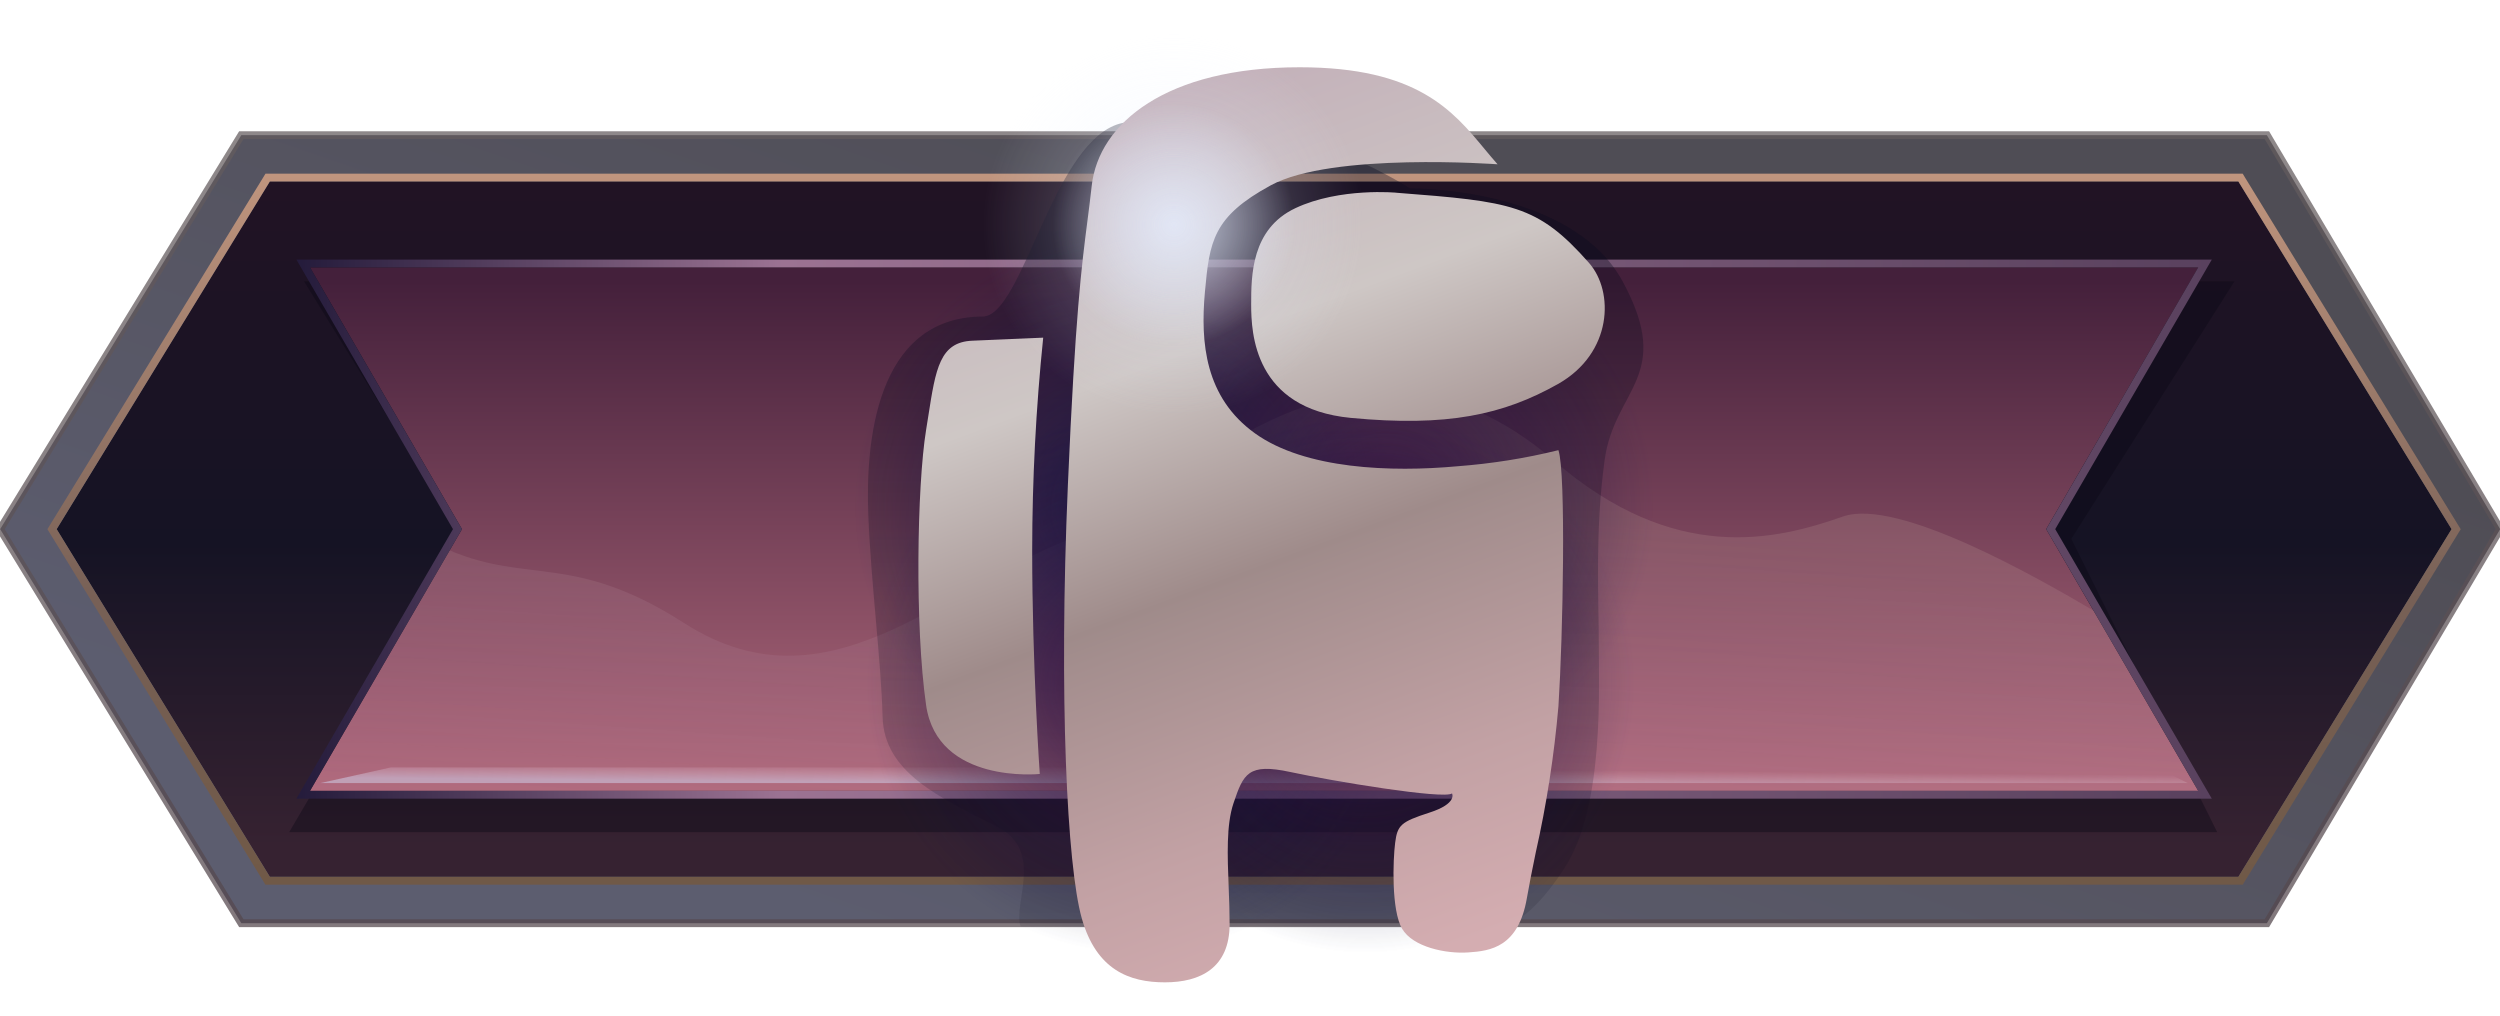 <?xml version="1.0" encoding="utf-8"?>
<!-- Generator: Adobe Illustrator 24.3.0, SVG Export Plug-In . SVG Version: 6.00 Build 0)  -->
<svg version="1.1" id="Слой_1" xmlns="http://www.w3.org/2000/svg" xmlns:xlink="http://www.w3.org/1999/xlink" x="0px" y="0px"
	 width="32px" height="13px" viewBox="0 0 32 13" enable-background="new 0 0 32 13" xml:space="preserve">
<g id="a8d2f8b0-ee80-471b-8ab1-ae37af7e45f9">
	<g id="f6adc053-93f1-4e60-9e8e-ae4b0829108d">
		<g id="a7cb674f-30a3-4df9-8f36-b8107a593891">
			<g id="b801ed1c-30f6-4532-847e-ba5b2bd459ac">
				<g id="b2fdcdde-652f-44c1-a111-5be977c79a29">
					<g id="be6da5f7-590d-4214-9510-b721237ab209">
						
							<linearGradient id="a4fa62e7-f5dc-4859-9b57-124ee524ddd4_1_" gradientUnits="userSpaceOnUse" x1="17.805" y1="13.959" x2="13.829" y2="2.461" gradientTransform="matrix(1 0 0 -1 0 15.518)">
							<stop  offset="0" style="stop-color:#0E0B16"/>
							<stop  offset="1" style="stop-color:#20213A"/>
						</linearGradient>
						
							<linearGradient id="a4fa62e7-f5dc-4859-9b57-124ee524ddd4_2_" gradientUnits="userSpaceOnUse" x1="16.002" y1="13.839" x2="16.002" y2="3.651" gradientTransform="matrix(1 0 0 -1 0 15.518)">
							<stop  offset="0" style="stop-color:#645C5E"/>
							<stop  offset="1" style="stop-color:#54474D"/>
						</linearGradient>
						
							<polygon id="a4fa62e7-f5dc-4859-9b57-124ee524ddd4" opacity="0.73" fill="url(#a4fa62e7-f5dc-4859-9b57-124ee524ddd4_1_)" stroke="url(#a4fa62e7-f5dc-4859-9b57-124ee524ddd4_2_)" stroke-width="0.1" stroke-miterlimit="10" enable-background="new    " points="
							29.016,11.817 3.089,11.817 0.002,6.773 3.089,1.73 29.016,1.73 
							32.002,6.773 						"/>
						<g id="b1bf4c85-3528-4b01-9ab5-019eb4a62b6e">
							
								<linearGradient id="SVGID_1_" gradientUnits="userSpaceOnUse" x1="16.052" y1="13.895" x2="16.052" y2="3.161" gradientTransform="matrix(1 0 0 -1 0 15.518)">
								<stop  offset="0" style="stop-color:#231324"/>
								<stop  offset="0.497" style="stop-color:#151324"/>
								<stop  offset="0.858" style="stop-color:#362231"/>
							</linearGradient>
							<polygon fill="url(#SVGID_1_)" points="28.651,11.223 3.454,11.223 0.725,6.773 3.454,2.323 
								28.651,2.323 31.38,6.773 							"/>
							
								<linearGradient id="SVGID_2_" gradientUnits="userSpaceOnUse" x1="16.052" y1="13.295" x2="16.052" y2="4.195" gradientTransform="matrix(1 0 0 -1 0 15.518)">
								<stop  offset="0" style="stop-color:#C0957E"/>
								<stop  offset="0.598" style="stop-color:#776056"/>
								<stop  offset="1" style="stop-color:#705947"/>
							</linearGradient>
							<path fill="url(#SVGID_2_)" d="M28.651,2.323l2.729,4.45l-2.729,4.45H3.454L0.725,6.773
								l2.729-4.45h25.198 M28.707,2.223H3.398l-0.029,0.048L0.639,6.721l-0.032,0.052
								L0.639,6.826l2.729,4.45l0.029,0.048h25.31l0.029-0.048l2.729-4.45
								l0.032-0.052l-0.032-0.052l-2.729-4.45l-0.029-0.048H28.707z"/>
						</g>
						<g id="ae554976-777d-4953-9d01-c92cc3ea7d05">
							<polygon opacity="0.4" fill="#0A0916" enable-background="new    " points="5.913,6.879 3.702,10.651 
								28.38,10.651 26.513,6.897 28.602,3.601 3.891,3.601 							"/>
							
								<linearGradient id="SVGID_3_" gradientUnits="userSpaceOnUse" x1="16.052" y1="11.917" x2="16.052" y2="4.516" gradientTransform="matrix(1 0 0 -1 0 15.518)">
								<stop  offset="0" style="stop-color:#44203B"/>
								<stop  offset="1" style="stop-color:#BE7283"/>
							</linearGradient>
							<polygon fill="url(#SVGID_3_)" points="28.137,10.123 3.968,10.123 5.913,6.773 3.968,3.423 
								28.137,3.423 26.191,6.773 							"/>
							
								<linearGradient id="SVGID_4_" gradientUnits="userSpaceOnUse" x1="3.794" y1="8.745" x2="28.311" y2="8.745" gradientTransform="matrix(1 0 0 -1 0 15.518)">
								<stop  offset="0" style="stop-color:#241B3B"/>
								<stop  offset="0.254" style="stop-color:#9C7393"/>
								<stop  offset="1" style="stop-color:#59415E"/>
							</linearGradient>
							<path fill="url(#SVGID_4_)" d="M28.137,3.423l-1.946,3.35l1.946,3.35H3.968L5.914,6.773
								L3.968,3.423h24.169 M28.311,3.323H3.794l0.087,0.15L5.798,6.773
								l-1.917,3.3l-0.087,0.15h24.517l-0.087-0.15l-1.917-3.3l1.917-3.3
								C28.223,3.474,28.311,3.323,28.311,3.323z"/>
							
								<linearGradient id="SVGID_5_" gradientUnits="userSpaceOnUse" x1="15.925" y1="3.603" x2="16.316" y2="9.114" gradientTransform="matrix(1 0 0 -1 0 15.518)">
								<stop  offset="0.006" style="stop-color:#D1BBFF;stop-opacity:0"/>
								<stop  offset="1" style="stop-color:#DBBFAC;stop-opacity:0.3"/>
							</linearGradient>
							<path opacity="0.52" fill="url(#SVGID_5_)" enable-background="new    " d="M26.797,7.816
								c-0.7-0.412-2.508-1.451-3.209-1.204
								c-0.853,0.3-2.153,0.621-3.694-0.713c-2.674-2.313-5.032,0.628-5.841,0.874
								c-1.87,0.57-3.35,2.45-5.3,1.2
								c-1.397-0.896-1.991-0.499-2.997-0.928l-1.788,3.078h24.17L26.797,7.816z"/>
							
								<linearGradient id="SVGID_6_" gradientUnits="userSpaceOnUse" x1="16.052" y1="5.465" x2="16.054" y2="5.698" gradientTransform="matrix(1 0 0 -1 0 15.518)">
								<stop  offset="0" style="stop-color:#CDC8E2"/>
								<stop  offset="1" style="stop-color:#EFC8D6;stop-opacity:0"/>
							</linearGradient>
							<polygon opacity="0.57" fill="url(#SVGID_6_)" enable-background="new    " points="27.602,9.823 
								5.002,9.823 4.102,10.023 28.002,10.023 							"/>
						</g>
					</g>
					<g id="b05506ae-c58f-425b-9ecc-f6d140a45806">
						
							<linearGradient id="SVGID_7_" gradientUnits="userSpaceOnUse" x1="16.073" y1="12.095" x2="16.073" y2="2.777" gradientTransform="matrix(1 0 0 -1 0 15.518)">
							<stop  offset="0" style="stop-color:#0A081C"/>
							<stop  offset="0.839" style="stop-color:#0A081C;stop-opacity:0.4"/>
							<stop  offset="1" style="stop-color:#0A081C;stop-opacity:0.2"/>
						</linearGradient>
						<path opacity="0.34" fill="url(#SVGID_7_)" enable-background="new    " d="M12.577,4.052
							c-1.379,0.005-1.498,1.644-1.463,2.533s0.165,1.879,0.183,2.589
							c0.018,0.71,0.717,1.028,1.47,1.411c0.606,0.308,0.192,0.993,0.297,1.274
							c0.212,0,0.514-0.003,0.813-0.003c1.17,0,5.291,0.001,5.291,0.001
							s0.332,0.067,0.859-0.747c0.513-0.792,0.437-2.309,0.437-2.926
							c0-0.514-0.05-1.395,0.076-2.3c0.127-0.913,0.889-1.064,0.231-2.28
							s-2.724-1.193-2.724-1.193s-1.83-1.198-3.67-0.839
							C13.483,1.748,13.099,4.05,12.577,4.052z"/>
						<g opacity="0.77">
							
								<radialGradient id="SVGID_8_" cx="14.377" cy="9.029" r="3.45" gradientTransform="matrix(1 0 0 -1 0 15.518)" gradientUnits="userSpaceOnUse">
								<stop  offset="0" style="stop-color:#0D1142"/>
								<stop  offset="1" style="stop-color:#0D1142;stop-opacity:0"/>
							</radialGradient>
							<circle fill="url(#SVGID_8_)" cx="14.377" cy="6.49" r="3.45"/>
						</g>
						<g opacity="0.77">
							
								<radialGradient id="SVGID_9_" cx="14.539" cy="6.77" r="3.45" gradientTransform="matrix(1 0 0 -1 0 15.518)" gradientUnits="userSpaceOnUse">
								<stop  offset="0" style="stop-color:#3B1142"/>
								<stop  offset="1" style="stop-color:#0D1142;stop-opacity:0"/>
							</radialGradient>
							<circle fill="url(#SVGID_9_)" cx="14.539" cy="8.749" r="3.45"/>
						</g>
						<g opacity="0.77">
							
								<radialGradient id="SVGID_10_" cx="17.727" cy="9.056" r="3.45" gradientTransform="matrix(1 0 0 -1 0 15.518)" gradientUnits="userSpaceOnUse">
								<stop  offset="0" style="stop-color:#3B1142"/>
								<stop  offset="1" style="stop-color:#0D1142;stop-opacity:0"/>
							</radialGradient>
							<circle fill="url(#SVGID_10_)" cx="17.727" cy="6.463" r="3.45"/>
						</g>
						<g opacity="0.77">
							
								<radialGradient id="SVGID_11_" cx="17.477" cy="6.77" r="3.45" gradientTransform="matrix(1 0 0 -1 0 15.518)" gradientUnits="userSpaceOnUse">
								<stop  offset="0" style="stop-color:#3B1142"/>
								<stop  offset="1" style="stop-color:#0D1142;stop-opacity:0"/>
							</radialGradient>
							<circle fill="url(#SVGID_11_)" cx="17.477" cy="8.749" r="3.45"/>
						</g>
						<g id="a539a843-67ea-4504-a422-2d4f19b035b9">
							
								<linearGradient id="SVGID_12_" gradientUnits="userSpaceOnUse" x1="14.215" y1="14.443" x2="18.915" y2="1.743" gradientTransform="matrix(1 0 0 -1 0 15.518)">
								<stop  offset="0" style="stop-color:#C2AEB8"/>
								<stop  offset="0.262" style="stop-color:#CEC7C5"/>
								<stop  offset="0.478" style="stop-color:#9F8B8A"/>
								<stop  offset="0.507" style="stop-color:#A48E8E"/>
								<stop  offset="0.707" style="stop-color:#C2A1A4"/>
								<stop  offset="0.878" style="stop-color:#D4ADB1"/>
								<stop  offset="1" style="stop-color:#DBB1B6"/>
							</linearGradient>
							<path fill-rule="evenodd" clip-rule="evenodd" fill="url(#SVGID_12_)" d="M19.004,1.909l-0-0
								c-0.408-0.493-0.866-1.048-2.368-1.048c-1.705,0-2.573,0.714-2.662,1.517
								c-0.018,0.162-0.036,0.304-0.055,0.45c-0.074,0.574-0.156,1.206-0.25,3.376
								c-0.118,2.72-0.01,4.883,0.177,5.548s0.611,0.822,1.065,0.822
								s0.828-0.186,0.828-0.744c0-0.156-0.006-0.316-0.012-0.473V11.357
								c-0.016-0.406-0.031-0.798,0.061-1.073c0.128-0.381,0.187-0.519,0.729-0.402
								c0.542,0.117,1.961,0.352,2.069,0.274c0,0,0.074,0.129-0.291,0.246
								c-0.365,0.118-0.408,0.16-0.437,0.385c-0.029,0.225-0.05,0.866,0.089,1.101
								c0.138,0.235,0.562,0.323,0.848,0.303c0.286-0.019,0.641-0.069,0.749-0.695
								c0.03-0.175,0.07-0.372,0.114-0.586v-0
								c0.139-0.616,0.235-1.241,0.29-1.87c0.059-0.91,0.098-2.984,0-3.278
								c-0.424,0.105-0.856,0.173-1.291,0.206
								c-0.848,0.078-1.952,0.039-2.593-0.421c-0.641-0.46-0.7-1.164-0.641-1.81
								c0.059-0.646,0.099-0.961,0.843-1.365c0.783-0.426,2.903-0.269,2.903-0.269
								C19.114,2.041,19.059,1.975,19.004,1.909z M16.582,2.664
								c-0.567,0.266-0.567,0.868-0.567,1.234c0,0.366,0.038,1.332,1.275,1.451
								c1.236,0.118,1.954-0.04,2.653-0.434c0.698-0.395,0.72-1.182,0.397-1.549
								c-0.661-0.75-0.996-0.785-2.455-0.898
								C17.885,2.466,17.149,2.397,16.582,2.664z M13.212,7.042
								c0.001-0.908,0.048-1.816,0.141-2.72l-0.907,0.039
								c-0.416,0.017-0.469,0.357-0.563,0.96c-0.009,0.058-0.019,0.119-0.029,0.182
								c-0.116,0.716-0.146,2.507,0,3.523c0.146,1.016,1.455,0.881,1.455,0.881
								S13.212,8.522,13.212,7.042z"/>
						</g>
						<g opacity="0.75">
							
								<radialGradient id="SVGID_13_" cx="15.027" cy="12.642" r="1.55" gradientTransform="matrix(1 0 0 -1 0 15.518)" gradientUnits="userSpaceOnUse">
								<stop  offset="0" style="stop-color:#E6EEFF"/>
								<stop  offset="1" style="stop-color:#E6EEFF;stop-opacity:0"/>
							</radialGradient>
							<circle fill="url(#SVGID_13_)" cx="15.027" cy="2.876" r="1.55"/>
						</g>
						<g opacity="0.37">
							
								<radialGradient id="SVGID_14_" cx="15.027" cy="12.642" r="2.45" gradientTransform="matrix(1 0 0 -1 0 15.518)" gradientUnits="userSpaceOnUse">
								<stop  offset="0" style="stop-color:#E6EEFF"/>
								<stop  offset="1" style="stop-color:#E6EEFF;stop-opacity:0"/>
							</radialGradient>
							<circle fill="url(#SVGID_14_)" cx="15.027" cy="2.876" r="2.45"/>
						</g>
					</g>
				</g>
			</g>
		</g>
	</g>
</g>
</svg>
